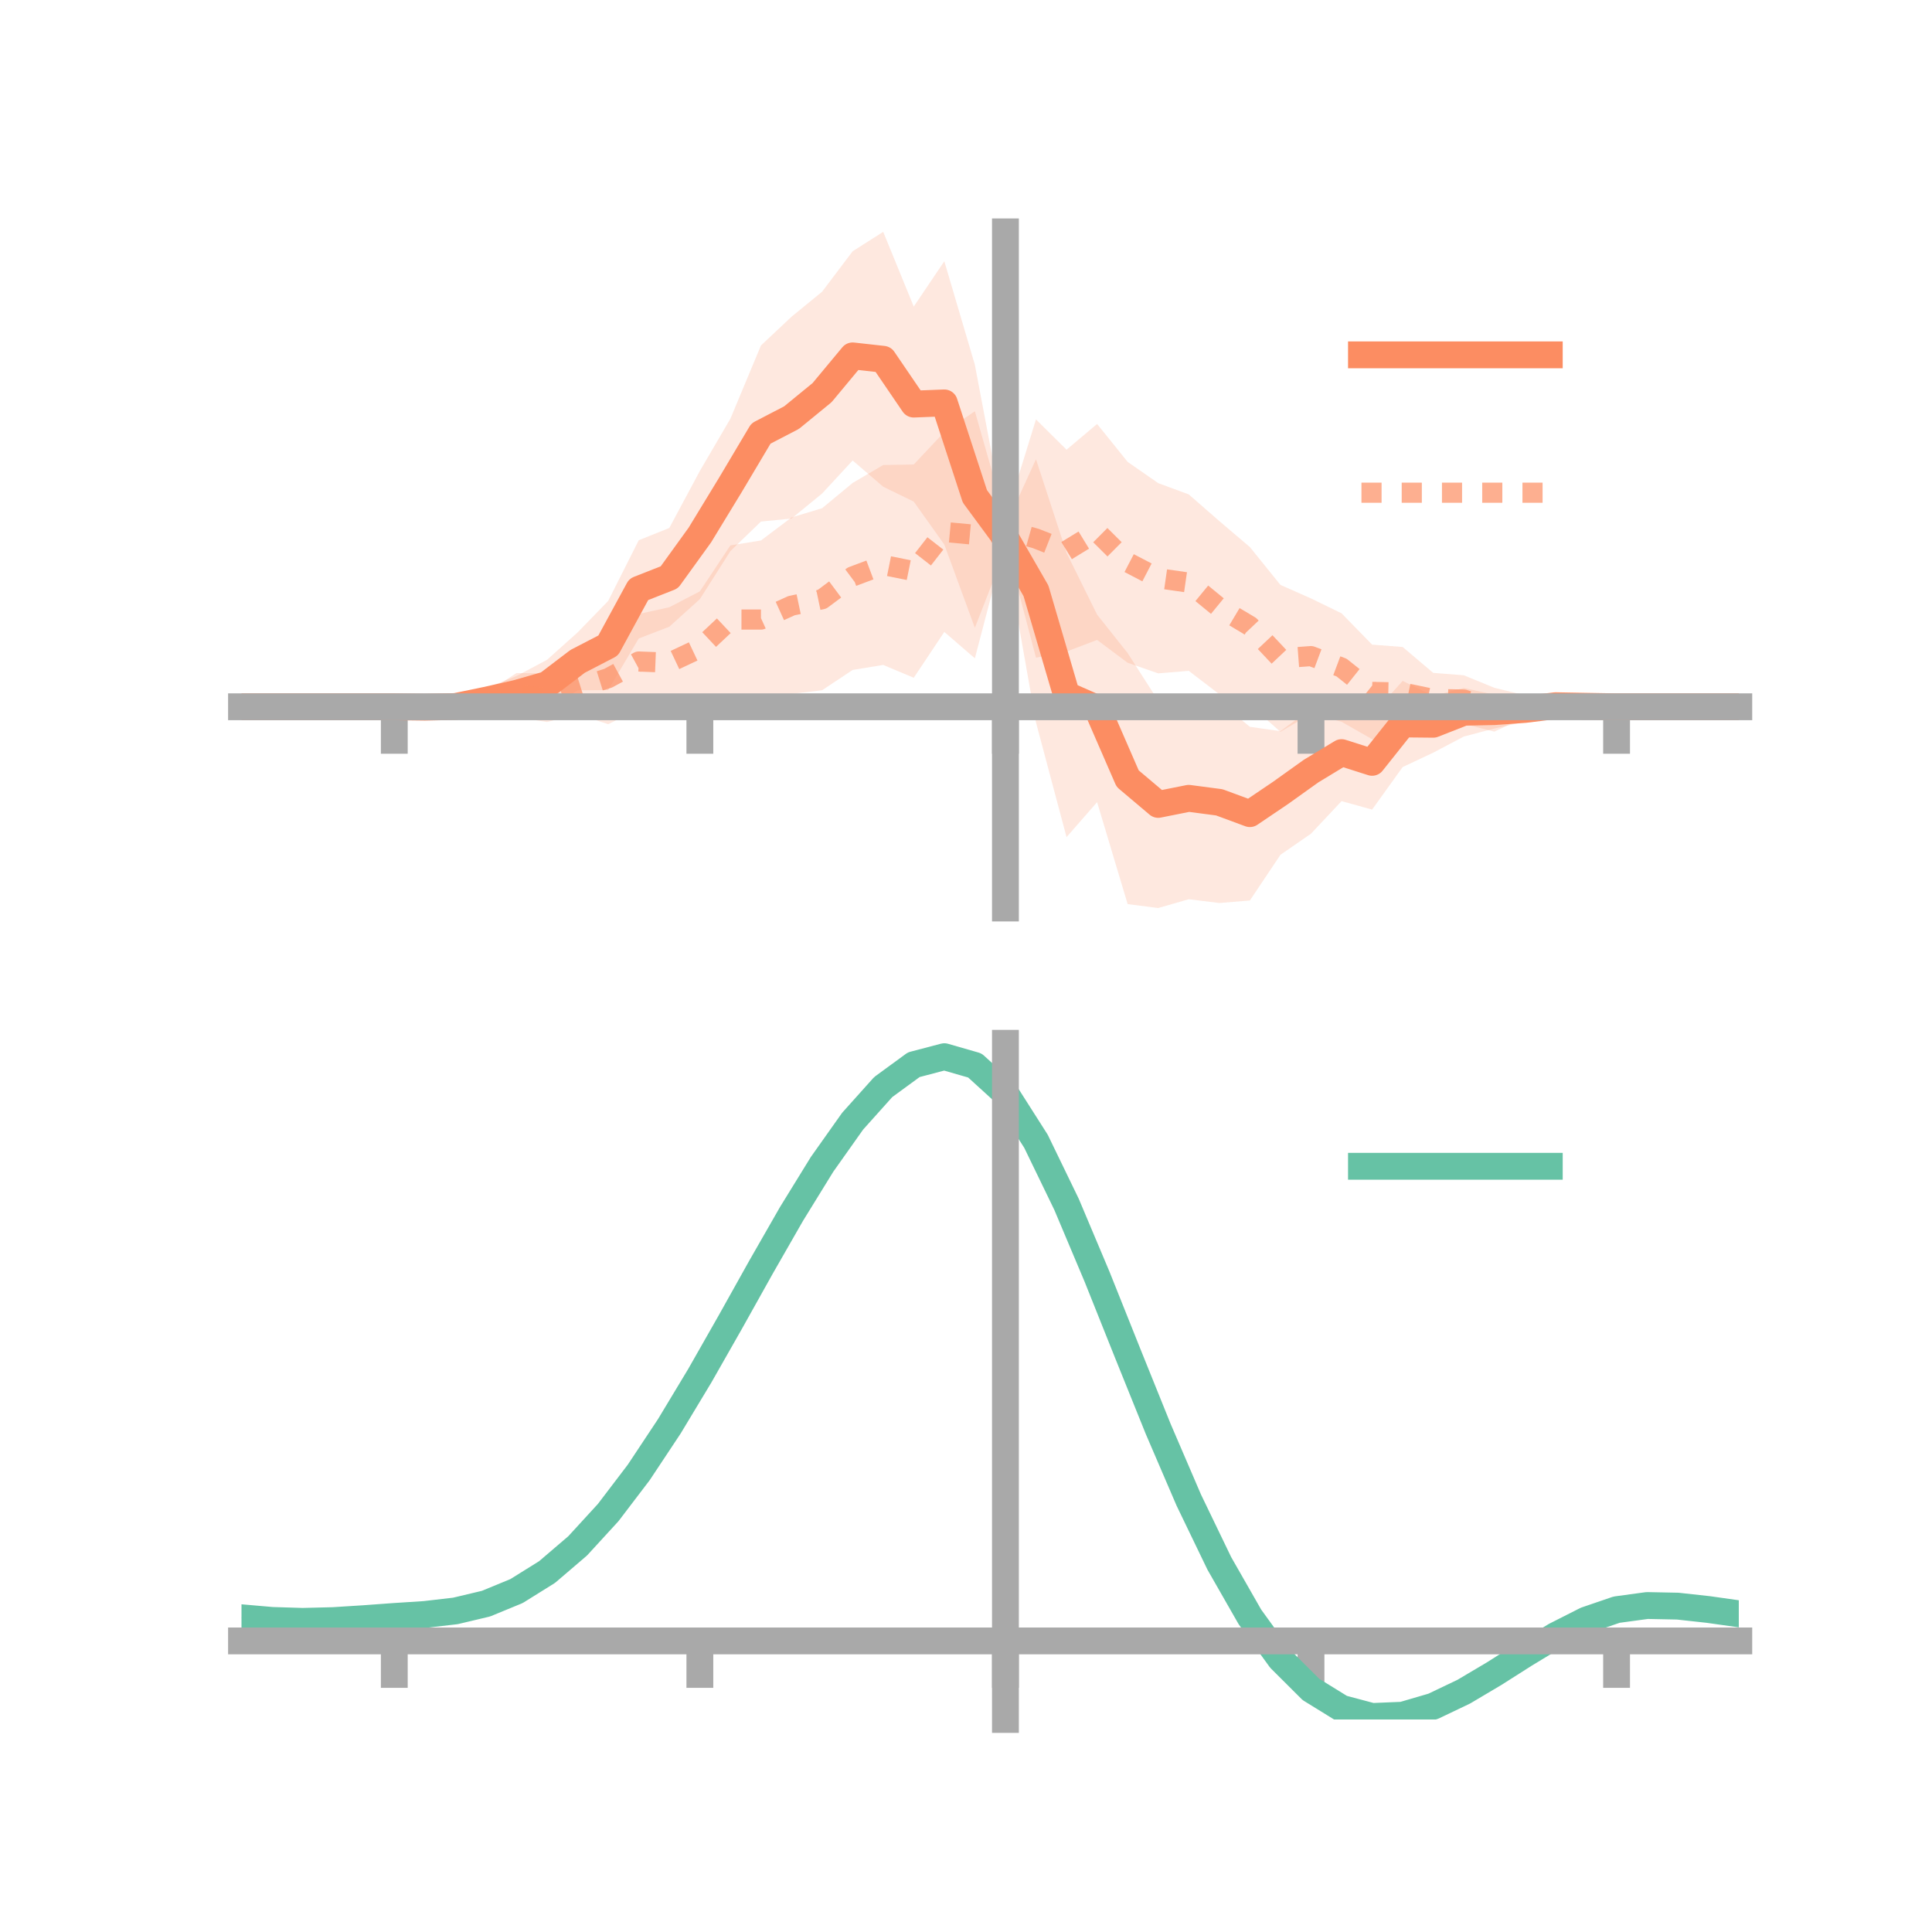 <?xml version="1.0" encoding="utf-8" standalone="no"?>
<!DOCTYPE svg PUBLIC "-//W3C//DTD SVG 1.1//EN"
  "http://www.w3.org/Graphics/SVG/1.1/DTD/svg11.dtd">
<!-- Created with matplotlib (https://matplotlib.org/) -->
<svg height="144pt" version="1.1" viewBox="0 0 144 144" width="144pt" xmlns="http://www.w3.org/2000/svg" xmlns:xlink="http://www.w3.org/1999/xlink">
 <defs>
  <style type="text/css">*{stroke-linecap:butt;stroke-linejoin:round;}</style>
 </defs>
 <g id="figure_1">
  <g id="patch_1">
   <path d="M 0 144 
L 144 144 
L 144 0 
L 0 0 
z
" style="fill:none;"/>
  </g>
  <g id="axes_1">
   <g id="patch_2">
    <path d="M 18 67.68 
L 129.6 67.68 
L 129.6 17.28 
L 18 17.28 
z
" style="fill:none;"/>
   </g>
   <g id="PolyCollection_1">
    <path clip-path="url(#p091d7e0e21)" d="M 18 52.68 
L 18 52.68 
L 20.278 52.68 
L 22.555 52.68 
L 24.833 52.68 
L 27.11 52.68 
L 29.388 52.68 
L 31.665 52.537 
L 33.943 52.16 
L 36.22 51.287 
L 38.498 50.387 
L 40.776 49.177 
L 43.053 47.136 
L 45.331 44.79 
L 47.608 40.268 
L 49.886 39.35 
L 52.163 35.103 
L 54.441 31.205 
L 56.718 25.748 
L 58.996 23.607 
L 61.273 21.744 
L 63.551 18.729 
L 65.829 17.28 
L 68.106 22.85 
L 70.384 19.471 
L 72.661 27.191 
L 74.939 39.221 
L 77.216 34.228 
L 79.494 41.204 
L 81.771 45.81 
L 84.049 48.677 
L 86.327 52.232 
L 88.604 51.98 
L 90.882 52.299 
L 93.159 54.172 
L 95.437 54.497 
L 97.714 52.816 
L 99.992 52.477 
L 102.269 53.299 
L 104.547 50.749 
L 106.824 51.866 
L 109.102 51.277 
L 111.38 51.78 
L 113.657 51.962 
L 115.935 52.105 
L 118.212 52.465 
L 120.49 52.68 
L 122.767 52.68 
L 125.045 52.68 
L 127.322 52.68 
L 129.6 52.68 
L 129.6 52.68 
L 129.6 52.68 
L 127.322 52.68 
L 125.045 52.68 
L 122.767 52.68 
L 120.49 52.68 
L 118.212 52.817 
L 115.935 53.094 
L 113.657 53.795 
L 111.38 54.298 
L 109.102 54.898 
L 106.824 56.1 
L 104.547 57.172 
L 102.269 60.342 
L 99.992 59.712 
L 97.714 62.138 
L 95.437 63.712 
L 93.159 67.117 
L 90.882 67.305 
L 88.604 67.024 
L 86.327 67.68 
L 84.049 67.387 
L 81.771 59.787 
L 79.494 62.394 
L 77.216 53.846 
L 74.939 40.949 
L 72.661 46.794 
L 70.384 40.588 
L 68.106 37.388 
L 65.829 36.277 
L 63.551 34.322 
L 61.273 36.786 
L 58.996 38.649 
L 56.718 38.873 
L 54.441 41.073 
L 52.163 44.656 
L 49.886 46.712 
L 47.608 47.589 
L 45.331 51.435 
L 43.053 51.451 
L 40.776 52.874 
L 38.498 52.971 
L 36.22 53.095 
L 33.943 53.163 
L 31.665 52.88 
L 29.388 52.68 
L 27.11 52.68 
L 24.833 52.68 
L 22.555 52.68 
L 20.278 52.68 
L 18 52.68 
z
" style="fill:#fc8d62;fill-opacity:0.2;"/>
   </g>
   <g id="PolyCollection_2">
    <path clip-path="url(#p091d7e0e21)" d="M 18 52.68 
L 18 52.68 
L 20.278 52.68 
L 22.555 52.68 
L 24.833 52.68 
L 27.11 52.68 
L 29.388 52.68 
L 31.665 52.53 
L 33.943 52.126 
L 36.22 51.635 
L 38.498 50.164 
L 40.776 50.197 
L 43.053 49.303 
L 45.331 47.121 
L 47.608 45.761 
L 49.886 45.26 
L 52.163 44.077 
L 54.441 40.649 
L 56.718 40.284 
L 58.996 38.567 
L 61.273 37.881 
L 63.551 35.996 
L 65.829 34.66 
L 68.106 34.621 
L 70.384 32.197 
L 72.661 30.652 
L 74.939 38.633 
L 77.216 31.261 
L 79.494 33.519 
L 81.771 31.6 
L 84.049 34.427 
L 86.327 36.01 
L 88.604 36.851 
L 90.882 38.839 
L 93.159 40.775 
L 95.437 43.597 
L 97.714 44.603 
L 99.992 45.713 
L 102.269 48.047 
L 104.547 48.222 
L 106.824 50.152 
L 109.102 50.331 
L 111.38 51.265 
L 113.657 51.817 
L 115.935 52.161 
L 118.212 52.489 
L 120.49 52.68 
L 122.767 52.68 
L 125.045 52.68 
L 127.322 52.68 
L 129.6 52.68 
L 129.6 52.68 
L 129.6 52.68 
L 127.322 52.68 
L 125.045 52.68 
L 122.767 52.68 
L 120.49 52.68 
L 118.212 52.822 
L 115.935 53.15 
L 113.657 53.457 
L 111.38 54.533 
L 109.102 53.95 
L 106.824 54.037 
L 104.547 55.015 
L 102.269 55.095 
L 99.992 53.797 
L 97.714 53.202 
L 95.437 54.545 
L 93.159 52.531 
L 90.882 51.748 
L 88.604 50.001 
L 86.327 50.189 
L 84.049 49.399 
L 81.771 47.696 
L 79.494 48.563 
L 77.216 49.021 
L 74.939 40.367 
L 72.661 49.068 
L 70.384 47.1 
L 68.106 50.516 
L 65.829 49.56 
L 63.551 49.934 
L 61.273 51.447 
L 58.996 51.718 
L 56.718 52.074 
L 54.441 51.705 
L 52.163 52.558 
L 49.886 53.527 
L 47.608 52.848 
L 45.331 53.978 
L 43.053 53.225 
L 40.776 53.813 
L 38.498 53.469 
L 36.22 53.246 
L 33.943 53.109 
L 31.665 52.858 
L 29.388 52.68 
L 27.11 52.68 
L 24.833 52.68 
L 22.555 52.68 
L 20.278 52.68 
L 18 52.68 
z
" style="fill:#fc8d62;fill-opacity:0.2;"/>
   </g>
   <g id="matplotlib.axis_1">
    <g id="xtick_1">
     <g id="line2d_1">
      <defs>
       <path d="M 0 0 
L 0 3.5 
" id="m6866b28838" style="stroke:#a9a9a9;stroke-width:2;"/>
      </defs>
      <g>
       <use style="fill:#a9a9a9;stroke:#a9a9a9;stroke-width:2;" x="29.388" xlink:href="#m6866b28838" y="52.68"/>
      </g>
     </g>
    </g>
    <g id="xtick_2">
     <g id="line2d_2">
      <g>
       <use style="fill:#a9a9a9;stroke:#a9a9a9;stroke-width:2;" x="52.163" xlink:href="#m6866b28838" y="52.68"/>
      </g>
     </g>
    </g>
    <g id="xtick_3">
     <g id="line2d_3">
      <g>
       <use style="fill:#a9a9a9;stroke:#a9a9a9;stroke-width:2;" x="74.939" xlink:href="#m6866b28838" y="52.68"/>
      </g>
     </g>
    </g>
    <g id="xtick_4">
     <g id="line2d_4">
      <g>
       <use style="fill:#a9a9a9;stroke:#a9a9a9;stroke-width:2;" x="97.714" xlink:href="#m6866b28838" y="52.68"/>
      </g>
     </g>
    </g>
    <g id="xtick_5">
     <g id="line2d_5">
      <g>
       <use style="fill:#a9a9a9;stroke:#a9a9a9;stroke-width:2;" x="120.49" xlink:href="#m6866b28838" y="52.68"/>
      </g>
     </g>
    </g>
   </g>
   <g id="matplotlib.axis_2"/>
   <g id="line2d_6">
    <path clip-path="url(#p091d7e0e21)" d="M 18 52.68 
L 20.278 52.68 
L 22.555 52.68 
L 24.833 52.68 
L 27.11 52.68 
L 29.388 52.68 
L 31.665 52.709 
L 33.943 52.661 
L 36.22 52.191 
L 38.498 51.679 
L 40.776 51.026 
L 43.053 49.293 
L 45.331 48.113 
L 47.608 43.928 
L 49.886 43.031 
L 52.163 39.879 
L 54.441 36.139 
L 56.718 32.31 
L 58.996 31.128 
L 61.273 29.265 
L 63.551 26.525 
L 65.829 26.779 
L 68.106 30.119 
L 70.384 30.03 
L 72.661 36.993 
L 74.939 40.085 
L 77.216 44.037 
L 79.494 51.799 
L 81.771 52.799 
L 84.049 58.032 
L 86.327 59.956 
L 88.604 59.502 
L 90.882 59.802 
L 93.159 60.644 
L 95.437 59.104 
L 97.714 57.477 
L 99.992 56.095 
L 102.269 56.821 
L 104.547 53.96 
L 106.824 53.983 
L 109.102 53.088 
L 111.38 53.039 
L 113.657 52.878 
L 115.935 52.599 
L 118.212 52.641 
L 120.49 52.68 
L 122.767 52.68 
L 125.045 52.68 
L 127.322 52.68 
L 129.6 52.68 
" style="fill:none;stroke:#fc8d62;stroke-linecap:square;stroke-width:2;"/>
   </g>
   <g id="line2d_7">
    <path clip-path="url(#p091d7e0e21)" d="M 18 52.68 
L 20.278 52.68 
L 22.555 52.68 
L 24.833 52.68 
L 27.11 52.68 
L 29.388 52.68 
L 31.665 52.694 
L 33.943 52.618 
L 36.22 52.44 
L 38.498 51.816 
L 40.776 52.005 
L 43.053 51.264 
L 45.331 50.549 
L 47.608 49.305 
L 49.886 49.393 
L 52.163 48.318 
L 54.441 46.177 
L 56.718 46.179 
L 58.996 45.143 
L 61.273 44.664 
L 63.551 42.965 
L 65.829 42.11 
L 68.106 42.569 
L 70.384 39.648 
L 72.661 39.86 
L 74.939 39.5 
L 77.216 40.141 
L 79.494 41.041 
L 81.771 39.648 
L 84.049 41.913 
L 86.327 43.099 
L 88.604 43.426 
L 90.882 45.294 
L 93.159 46.653 
L 95.437 49.071 
L 97.714 48.902 
L 99.992 49.755 
L 102.269 51.571 
L 104.547 51.618 
L 106.824 52.095 
L 109.102 52.14 
L 111.38 52.899 
L 113.657 52.637 
L 115.935 52.656 
L 118.212 52.655 
L 120.49 52.68 
L 122.767 52.68 
L 125.045 52.68 
L 127.322 52.68 
L 129.6 52.68 
" style="fill:none;stroke:#fc8d62;stroke-dasharray:1.5,1.5;stroke-dashoffset:0;stroke-opacity:0.7;stroke-width:1.5;"/>
   </g>
   <g id="patch_3">
    <path d="M 74.939 67.68 
L 74.939 17.28 
" style="fill:none;stroke:#a9a9a9;stroke-linecap:square;stroke-linejoin:miter;stroke-width:2;"/>
   </g>
   <g id="patch_4">
    <path d="M 129.6 67.68 
L 129.6 17.28 
" style="fill:none;"/>
   </g>
   <g id="patch_5">
    <path d="M 18 52.68 
L 129.6 52.68 
" style="fill:none;stroke:#a9a9a9;stroke-linecap:square;stroke-linejoin:miter;stroke-width:2;"/>
   </g>
   <g id="patch_6">
    <path d="M 18 17.28 
L 129.6 17.28 
" style="fill:none;"/>
   </g>
   <g id="legend_1">
    <g id="line2d_8">
     <path d="M 101.475 26.449 
L 115.475 26.449 
" style="fill:none;stroke:#fc8d62;stroke-linecap:square;stroke-width:2;"/>
    </g>
    <g id="line2d_9"/>
    <g id="text_1">
     <!--   -->
     <g transform="translate(121.075 28.899)scale(0.07 -0.07)">
      <defs>
       <path id="DejaVuSans-32"/>
      </defs>
      <use xlink:href="#DejaVuSans-32"/>
     </g>
    </g>
    <g id="line2d_10">
     <path d="M 101.475 36.724 
L 115.475 36.724 
" style="fill:none;stroke:#fc8d62;stroke-dasharray:1.5,1.5;stroke-dashoffset:0;stroke-opacity:0.7;stroke-width:1.5;"/>
    </g>
    <g id="line2d_11"/>
    <g id="text_2">
     <!--   -->
     <g transform="translate(121.075 39.174)scale(0.07 -0.07)">
      <use xlink:href="#DejaVuSans-32"/>
     </g>
    </g>
   </g>
  </g>
  <g id="axes_2">
   <g id="patch_7">
    <path d="M 18 128.16 
L 129.6 128.16 
L 129.6 77.76 
L 18 77.76 
z
" style="fill:none;"/>
   </g>
   <g id="PolyCollection_3">
    <path clip-path="url(#pa701928322)" d="M 18 120.622 
L 18 120.536 
L 20.278 120.744 
L 22.555 120.816 
L 24.833 120.754 
L 27.11 120.601 
L 29.388 120.426 
L 31.665 120.273 
L 33.943 120.003 
L 36.22 119.456 
L 38.498 118.506 
L 40.776 117.062 
L 43.053 115.072 
L 45.331 112.528 
L 47.608 109.462 
L 49.886 105.941 
L 52.163 102.065 
L 54.441 97.963 
L 56.718 93.79 
L 58.996 89.721 
L 61.273 85.944 
L 63.551 82.658 
L 65.829 80.066 
L 68.106 78.368 
L 70.384 77.76 
L 72.661 78.427 
L 74.939 80.537 
L 77.216 84.168 
L 79.494 88.943 
L 81.771 94.429 
L 84.049 100.219 
L 86.327 105.958 
L 88.604 111.346 
L 90.882 116.149 
L 93.159 120.197 
L 95.437 123.389 
L 97.714 125.683 
L 99.992 127.101 
L 102.269 127.712 
L 104.547 127.624 
L 106.824 126.971 
L 109.102 125.902 
L 111.38 124.578 
L 113.657 123.159 
L 115.935 121.804 
L 118.212 120.665 
L 120.49 119.892 
L 122.767 119.584 
L 125.045 119.635 
L 127.322 119.893 
L 129.6 120.228 
L 129.6 120.34 
L 129.6 120.34 
L 127.322 120.03 
L 125.045 119.789 
L 122.767 119.748 
L 120.49 120.06 
L 118.212 120.845 
L 115.935 122.015 
L 113.657 123.42 
L 111.38 124.895 
L 109.102 126.271 
L 106.824 127.379 
L 104.547 128.058 
L 102.269 128.16 
L 99.992 127.56 
L 97.714 126.165 
L 95.437 123.923 
L 93.159 120.824 
L 90.882 116.907 
L 88.604 112.266 
L 86.327 107.059 
L 84.049 101.509 
L 81.771 95.903 
L 79.494 90.587 
L 77.216 85.957 
L 74.939 82.439 
L 72.661 80.4 
L 70.384 79.758 
L 68.106 80.347 
L 65.829 81.983 
L 63.551 84.472 
L 61.273 87.621 
L 58.996 91.232 
L 56.718 95.117 
L 54.441 99.093 
L 52.163 102.997 
L 49.886 106.682 
L 47.608 110.029 
L 45.331 112.946 
L 43.053 115.372 
L 40.776 117.278 
L 38.498 118.674 
L 36.22 119.6 
L 33.943 120.134 
L 31.665 120.394 
L 29.388 120.535 
L 27.11 120.693 
L 24.833 120.828 
L 22.555 120.877 
L 20.278 120.81 
L 18 120.622 
z
" style="fill:#66c2a5;fill-opacity:0.2;"/>
   </g>
   <g id="matplotlib.axis_3">
    <g id="xtick_6">
     <g id="line2d_12">
      <g>
       <use style="fill:#a9a9a9;stroke:#a9a9a9;stroke-width:2;" x="29.388" xlink:href="#m6866b28838" y="122.304"/>
      </g>
     </g>
    </g>
    <g id="xtick_7">
     <g id="line2d_13">
      <g>
       <use style="fill:#a9a9a9;stroke:#a9a9a9;stroke-width:2;" x="52.163" xlink:href="#m6866b28838" y="122.304"/>
      </g>
     </g>
    </g>
    <g id="xtick_8">
     <g id="line2d_14">
      <g>
       <use style="fill:#a9a9a9;stroke:#a9a9a9;stroke-width:2;" x="74.939" xlink:href="#m6866b28838" y="122.304"/>
      </g>
     </g>
    </g>
    <g id="xtick_9">
     <g id="line2d_15">
      <g>
       <use style="fill:#a9a9a9;stroke:#a9a9a9;stroke-width:2;" x="97.714" xlink:href="#m6866b28838" y="122.304"/>
      </g>
     </g>
    </g>
    <g id="xtick_10">
     <g id="line2d_16">
      <g>
       <use style="fill:#a9a9a9;stroke:#a9a9a9;stroke-width:2;" x="120.49" xlink:href="#m6866b28838" y="122.304"/>
      </g>
     </g>
    </g>
   </g>
   <g id="matplotlib.axis_4"/>
   <g id="line2d_17">
    <path clip-path="url(#pa701928322)" d="M 18 120.579 
L 20.278 120.777 
L 22.555 120.847 
L 24.833 120.791 
L 27.11 120.647 
L 29.388 120.481 
L 31.665 120.334 
L 33.943 120.069 
L 36.22 119.528 
L 38.498 118.59 
L 40.776 117.17 
L 43.053 115.222 
L 45.331 112.737 
L 47.608 109.746 
L 49.886 106.311 
L 52.163 102.531 
L 54.441 98.528 
L 56.718 94.453 
L 58.996 90.477 
L 61.273 86.782 
L 63.551 83.565 
L 65.829 81.024 
L 68.106 79.358 
L 70.384 78.759 
L 72.661 79.414 
L 74.939 81.488 
L 77.216 85.063 
L 79.494 89.765 
L 81.771 95.166 
L 84.049 100.864 
L 86.327 106.509 
L 88.604 111.806 
L 90.882 116.528 
L 93.159 120.511 
L 95.437 123.656 
L 97.714 125.924 
L 99.992 127.33 
L 102.269 127.936 
L 104.547 127.841 
L 106.824 127.175 
L 109.102 126.087 
L 111.38 124.736 
L 113.657 123.289 
L 115.935 121.909 
L 118.212 120.755 
L 120.49 119.976 
L 122.767 119.666 
L 125.045 119.712 
L 127.322 119.962 
L 129.6 120.284 
" style="fill:none;stroke:#66c2a5;stroke-linecap:square;stroke-width:2;"/>
   </g>
   <g id="patch_8">
    <path d="M 74.939 128.16 
L 74.939 77.76 
" style="fill:none;stroke:#a9a9a9;stroke-linecap:square;stroke-linejoin:miter;stroke-width:2;"/>
   </g>
   <g id="patch_9">
    <path d="M 129.6 128.16 
L 129.6 77.76 
" style="fill:none;"/>
   </g>
   <g id="patch_10">
    <path d="M 18 122.304 
L 129.6 122.304 
" style="fill:none;stroke:#a9a9a9;stroke-linecap:square;stroke-linejoin:miter;stroke-width:2;"/>
   </g>
   <g id="patch_11">
    <path d="M 18 77.76 
L 129.6 77.76 
" style="fill:none;"/>
   </g>
   <g id="legend_2">
    <g id="line2d_18">
     <path d="M 101.475 86.929 
L 115.475 86.929 
" style="fill:none;stroke:#66c2a5;stroke-linecap:square;stroke-width:2;"/>
    </g>
    <g id="line2d_19"/>
    <g id="text_3">
     <!--   -->
     <g transform="translate(121.075 89.379)scale(0.07 -0.07)">
      <use xlink:href="#DejaVuSans-32"/>
     </g>
    </g>
   </g>
  </g>
 </g>
 <defs>
  <clipPath id="p091d7e0e21">
   <rect height="50.4" width="111.6" x="18" y="17.28"/>
  </clipPath>
  <clipPath id="pa701928322">
   <rect height="50.4" width="111.6" x="18" y="77.76"/>
  </clipPath>
 </defs>
</svg>

